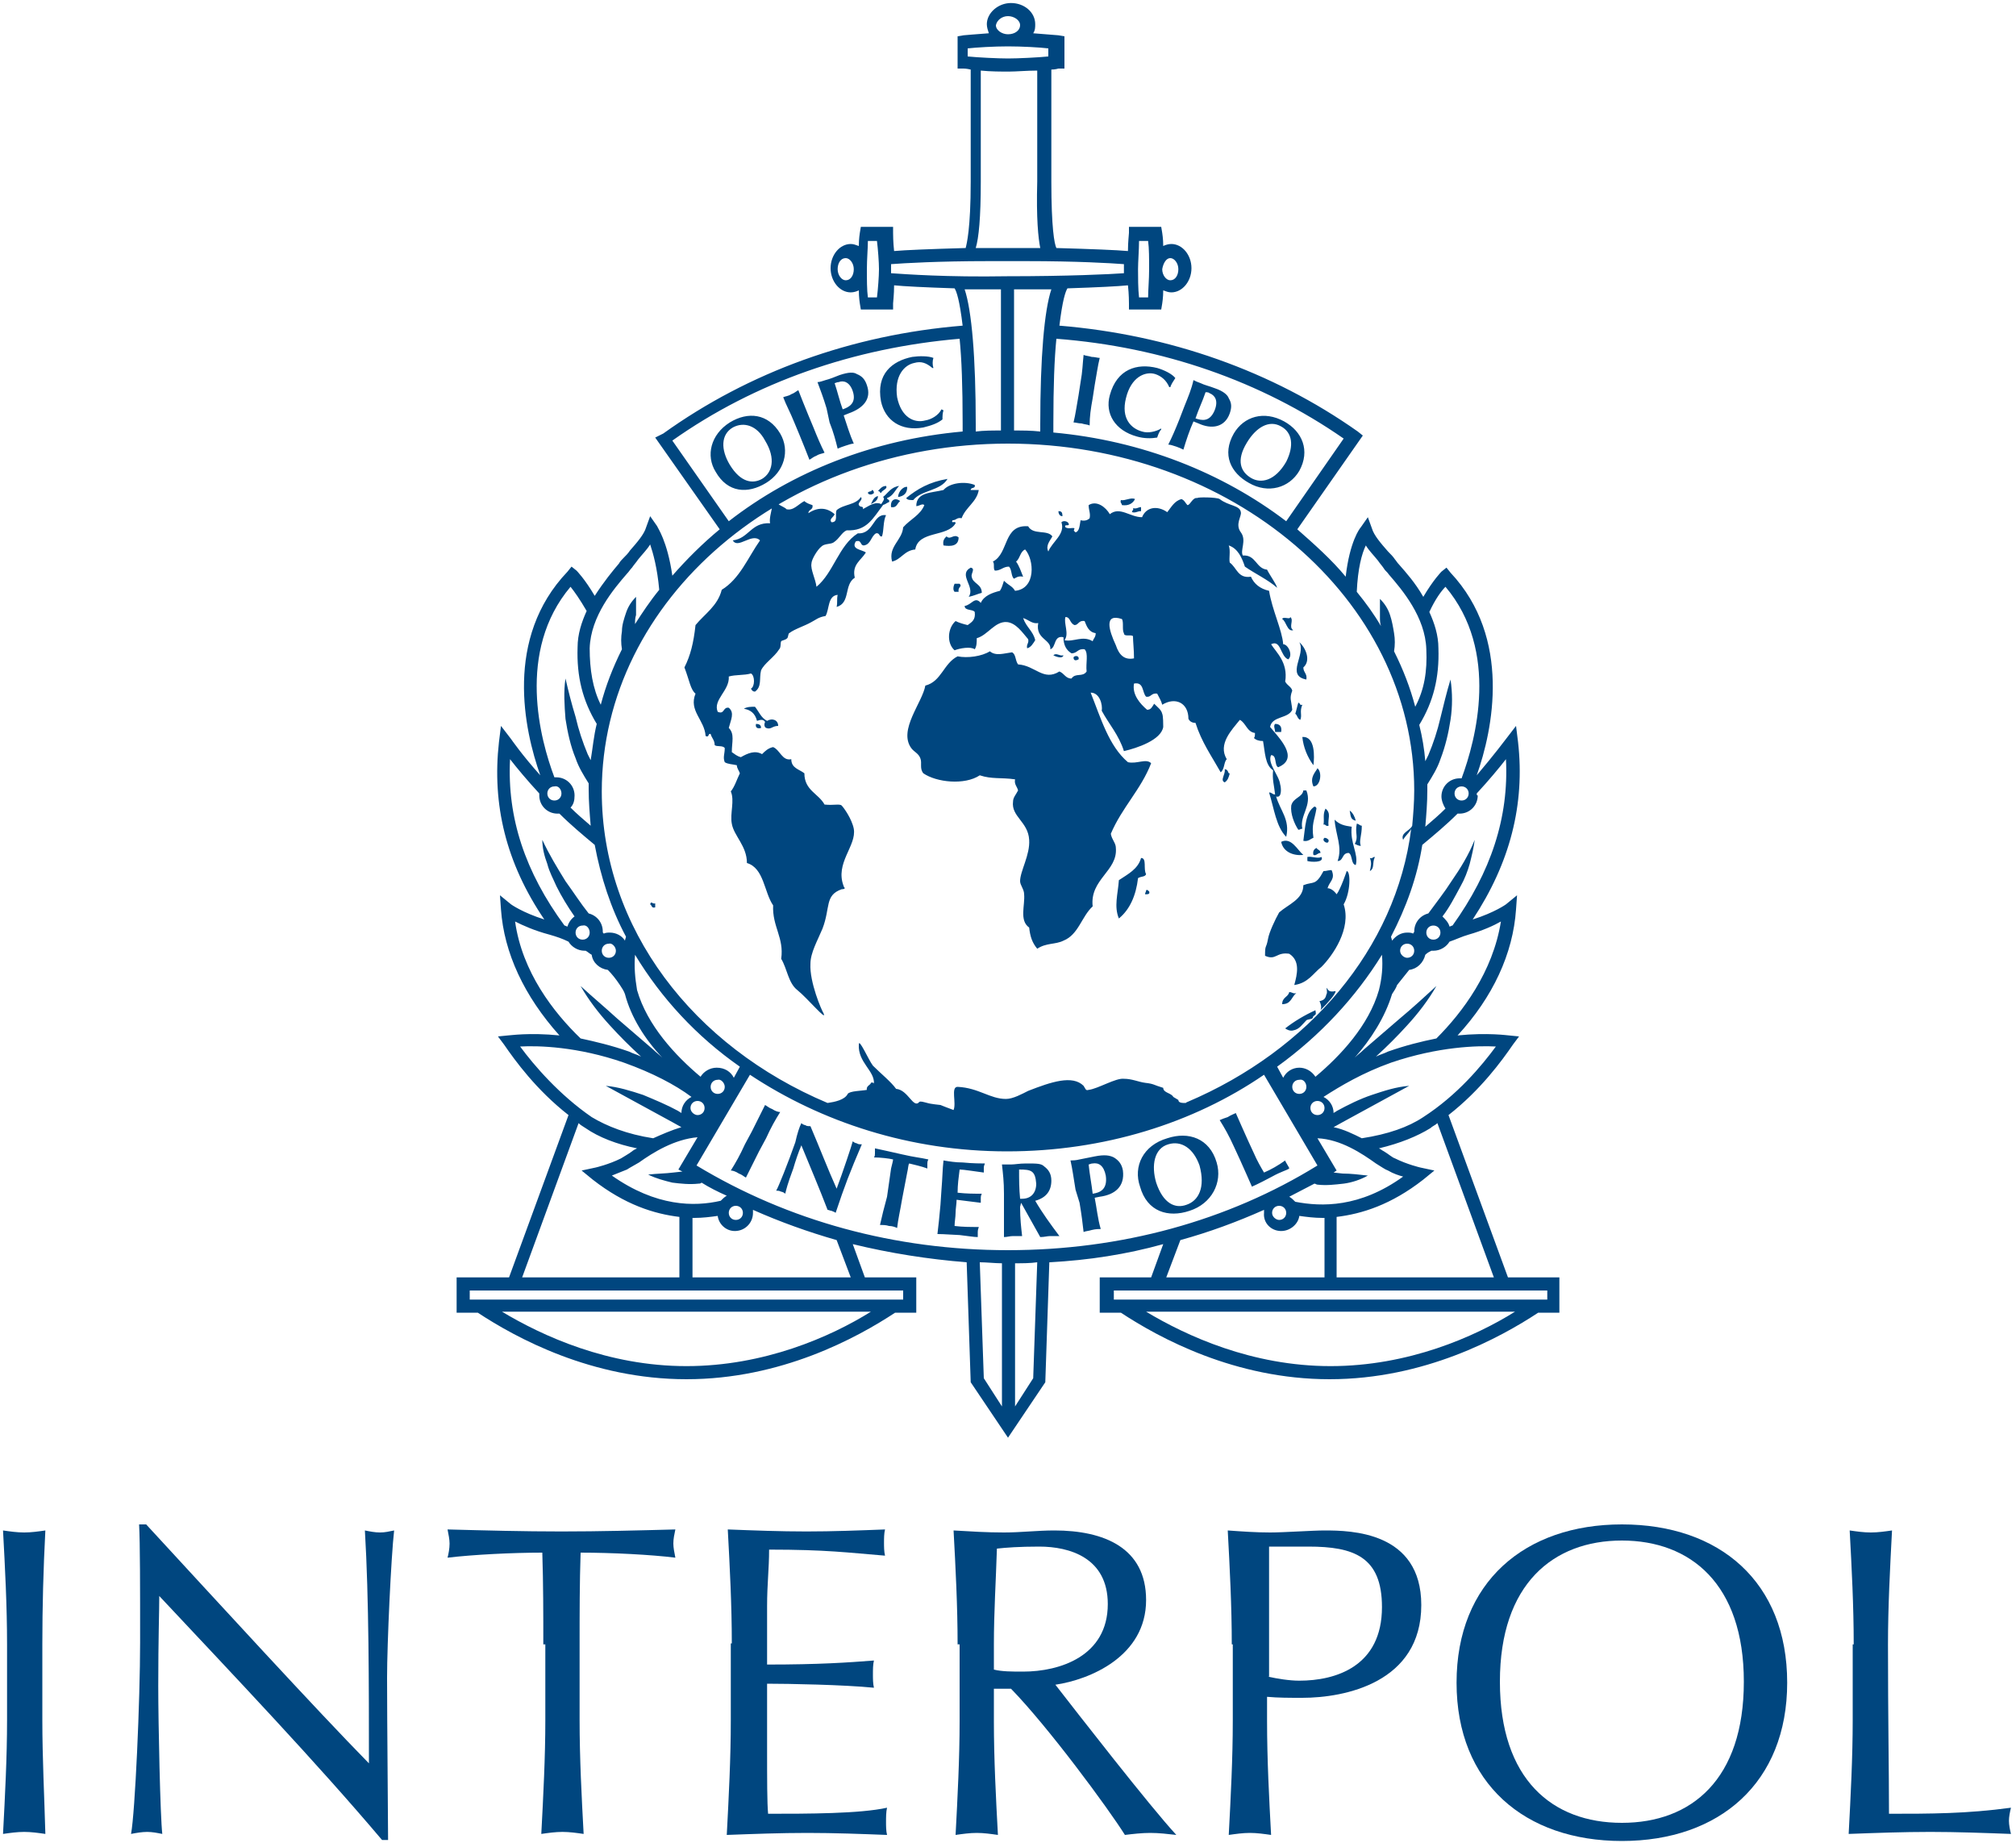 <?xml version="1.0" encoding="utf-8"?>
<!-- Generator: Adobe Illustrator 21.1.0, SVG Export Plug-In . SVG Version: 6.00 Build 0)  -->
<svg version="1.1" id="Layer_1" xmlns="http://www.w3.org/2000/svg" xmlns:xlink="http://www.w3.org/1999/xlink" x="0px" y="0px"
	 viewBox="0 0 200 182.8" style="enable-background:new 0 0 200 182.8;" xml:space="preserve">
<style type="text/css">
	.st0{fill:#00467F;}
</style>
<path class="st0" d="M153.5,128.9h-43V128h43V128.9z M132,135.5L132,135.5c-7.8,0-14.3-3-18.3-5.4h36.6
	C146.3,132.6,139.7,135.5,132,135.5 M100,124c-11.2,0-21.8-2.9-30.9-8.4l5.3-9c7.1,4.7,15.9,7.6,25.5,7.6c9.6,0,18.5-2.8,25.5-7.6
	l5.3,9C121.8,121.1,111.2,124,100,124 M102.5,136.7l-1.8,2.8v-14.2c0.7,0,1.5,0,2.2-0.1L102.5,136.7z M99.4,139.5l-1.8-2.8
	l-0.4-11.5c0.7,0,1.5,0.1,2.2,0.1V139.5z M89.6,128.9h-43V128h43V128.9z M68.1,135.5L68.1,135.5c-7.8,0-14.3-3-18.3-5.4h36.6
	C82.4,132.6,75.8,135.5,68.1,135.5 M57.4,111.4c0.2,0.2,0.4,0.3,0.7,0.5c1.3,0.9,3.1,1.6,5.1,2c-0.2,0.1-0.4,0.2-0.5,0.3
	c-0.4,0.3-0.8,0.5-1.1,0.7c-1.2,0.6-2.5,0.9-2.5,0.9l-1.4,0.3l1.1,0.9c3.2,2.5,6.1,3.4,8.6,3.7v6H51.8L57.4,111.4z M51.6,103.8
	c1.8-0.1,5.7,0,10.3,1.6c2.8,1,5.1,2.2,6.7,3.4c-0.6,0.3-1,0.9-1,1.6c-0.1-0.1-0.2-0.1-0.3-0.2c-1.1-0.6-2.3-1.1-3.5-1.6
	c-1.2-0.4-2.5-0.8-3.7-0.9l3.3,1.8l3.3,1.8l0.9,0.5c-1,0.3-1.9,0.7-2.8,1.1c-2.6-0.4-4.6-1.2-6.1-2.1
	C55.5,108.6,53,105.7,51.6,103.8 M51.1,91.4c0.8,0.4,1.9,0.9,3.4,1.3c0.7,0.2,1.3,0.4,1.9,0.7c0.3,0.5,0.9,0.9,1.6,0.9
	c0.1,0,0.1,0,0.1,0c0.2,0.1,0.4,0.3,0.6,0.4c0.1,0.8,0.8,1.4,1.6,1.5c0.4,0.4,0.8,0.9,1.2,1.5c0.2,0.3,0.4,0.6,0.5,0.9
	c0.6,2.3,2,4.5,3.7,6.3c-0.3-0.3-0.6-0.5-0.9-0.8l-3.6-3.1c-1.2-1.1-2.4-2.1-3.6-3.2c0.8,1.4,1.8,2.7,2.9,3.9c1,1.1,2,2.1,3.1,3.1
	c-0.4-0.2-0.8-0.3-1.2-0.5c-1.7-0.6-3.4-1-4.8-1.3C54.9,100.4,51.8,96.4,51.1,91.4 M58.5,92.5c0,0.4-0.3,0.7-0.7,0.7
	c-0.4,0-0.7-0.3-0.7-0.7c0-0.4,0.3-0.7,0.7-0.7C58.2,91.7,58.5,92.1,58.5,92.5 M61.1,94.3c0,0.4-0.3,0.7-0.7,0.7
	c-0.4,0-0.7-0.3-0.7-0.7c0-0.4,0.3-0.7,0.7-0.7C60.7,93.5,61.1,93.9,61.1,94.3 M61.7,95.8C61.7,95.8,61.7,95.8,61.7,95.8
	C61.7,95.8,61.6,95.8,61.7,95.8C61.6,95.8,61.7,95.8,61.7,95.8 M50.6,75.3c0.7,0.9,1.7,2.1,2.9,3.4c0,0.1,0,0.2,0,0.2
	c0,1,0.8,1.8,1.8,1.8c0.1,0,0.1,0,0.2,0c1.1,1.1,2.3,2.1,3.5,3.1c0.6,3.2,1.6,6.3,3.1,9.1c0,0.1-0.1,0.3-0.1,0.4
	c-0.3-0.5-0.9-0.8-1.5-0.8c-0.2,0-0.4,0-0.6,0.1c-0.1-0.1-0.1-0.1-0.1-0.2c0,0,0,0,0,0c0-0.9-0.6-1.6-1.4-1.8
	c-0.8-1-1.5-2.1-2.3-3.2c-0.8-1.3-1.6-2.6-2.3-4.1c0,0.8,0.2,1.6,0.5,2.4c0.2,0.8,0.6,1.5,0.9,2.2c0.5,1,1.1,2,1.8,3
	c-0.3,0.2-0.6,0.6-0.7,1c-0.1,0-0.2-0.1-0.3-0.1C52.1,86.5,50.3,81.1,50.6,75.3 M55.7,78.7c0,0.4-0.3,0.7-0.7,0.7
	c-0.4,0-0.7-0.3-0.7-0.7c0-0.4,0.3-0.7,0.7-0.7C55.4,77.9,55.7,78.3,55.7,78.7 M56.6,58.2c0.4,0.5,0.9,1.2,1.6,2.4
	c-0.5,1.1-0.9,2.3-0.9,3.6c-0.1,2.9,0.5,5.3,1.9,7.6c-0.3,1.2-0.4,2.4-0.6,3.6c-0.1-0.2-0.2-0.4-0.3-0.6c-0.5-1.2-0.9-2.4-1.2-3.7
	c-0.4-1.3-0.7-2.5-1-3.8c-0.2,1.3-0.1,2.7,0,4c0.2,1.3,0.5,2.7,1,3.9c0.3,0.9,0.8,1.7,1.3,2.5c0,0.2,0,0.4,0,0.6
	c0,1.2,0.1,2.4,0.2,3.6c-0.7-0.6-1.4-1.2-2-1.8c0.3-0.3,0.4-0.7,0.4-1.2c0-1-0.8-1.8-1.8-1.8c-0.1,0-0.2,0-0.2,0
	C53.6,73.4,51.2,64.6,56.6,58.2 M58.5,64.3c0.1-3.2,2.4-5.9,3.7-7.4c0.2-0.2,0.3-0.4,0.5-0.6c0.2-0.3,0.4-0.5,0.6-0.8
	c0.4-0.5,0.9-1,1.2-1.5c0.3,0.9,0.7,2.3,0.9,4.5c-0.9,1.1-1.7,2.3-2.4,3.4c0-0.3,0-0.6,0.1-0.9c0-0.6,0-1.2,0-1.8
	c-0.5,0.5-0.8,1-1,1.6c-0.2,0.6-0.4,1.2-0.4,1.8c-0.1,0.6-0.1,1.2,0,1.8c-0.9,1.8-1.6,3.6-2.1,5.5C58.8,68.3,58.5,66.4,58.5,64.3
	 M68.5,109.9c0-0.4,0.3-0.7,0.7-0.7c0.4,0,0.7,0.3,0.7,0.7c0,0.4-0.3,0.7-0.7,0.7C68.9,110.6,68.5,110.3,68.5,109.9 M72.3,120.3
	c0-0.4,0.3-0.7,0.7-0.7c0.4,0,0.7,0.3,0.7,0.7c0,0.4-0.3,0.7-0.7,0.7C72.6,121,72.3,120.7,72.3,120.3 M72.9,122.1
	c1,0,1.8-0.8,1.8-1.8c0-0.1,0-0.2,0-0.3c2.7,1.2,5.5,2.2,8.3,3l1.4,3.7H68.7v-5.9c0.1,0,0.1,0,0.2,0c0.8,0,1.6-0.1,2.3-0.2
	C71.3,121.4,72,122.1,72.9,122.1 M67.7,116.2l-0.9,0.1c-0.8,0.1-1.6,0.1-2.5,0.2c0.8,0.4,1.6,0.6,2.4,0.8c0.8,0.1,1.7,0.2,2.6,0.1
	c0.1,0,0.2,0,0.3-0.1c0.8,0.5,1.6,0.9,2.5,1.3c-0.2,0.1-0.4,0.3-0.6,0.5c-2.6,0.6-6.4,0.6-10.8-2.5c0.5-0.2,1-0.4,1.5-0.6
	c0.3-0.2,0.7-0.4,1.2-0.7c1.4-1,3.5-2.3,5.8-2.5l-1.9,3.2L67.7,116.2z M71.9,107.8c0,0.4-0.3,0.7-0.7,0.7c-0.4,0-0.7-0.3-0.7-0.7
	c0-0.4,0.3-0.7,0.7-0.7C71.5,107,71.9,107.4,71.9,107.8 M71.1,105.9c-0.7,0-1.3,0.4-1.6,0.9c-2.5-2.1-5.3-5.1-6.3-8.6h0c0,0,0,0,0,0
	C63,97,62.9,95.9,63,94.7c2.6,4.3,6.1,8.1,10.4,11.1l-0.6,1.1C72.5,106.3,71.9,105.9,71.1,105.9 M100,44c22.2,0,40.3,15.4,40.3,34.4
	c0,1.2-0.1,2.4-0.2,3.5c-0.2,0.5-1.2,0.7-0.9,1.4c0.2-0.4,0.7-0.8,0.8-1.1c-1.5,11.9-10.2,22-22.2,27.1c0,0,0,0,0,0c0,0,0,0,0,0
	c-0.1,0-0.1,0.1-0.2,0.1c-0.3,0-0.7,0-0.7-0.3l-0.5-0.3c-0.2-0.4-1-0.4-1-0.9c-1-0.3-0.9-0.4-1.8-0.5c-0.7-0.1-1.3-0.4-2.1-0.4
	c-0.8-0.1-2.6,1-3.5,1.1c-0.3,0.1-0.3-0.1-0.5-0.4c-1.1-1.1-3.2-0.4-5.5,0.5c-0.6,0.3-1.5,0.8-2.2,0.8c-1.6,0-2.7-1.1-4.8-1.2
	c-0.7,0-0.1,1.6-0.4,2.3c-0.3-0.1-1.3-0.5-1.3-0.5s-1-0.1-1.3-0.2c-0.4-0.1-0.7-0.2-0.8-0.1c-0.6,0.7-1.1-1.2-2.3-1.3
	c-0.5-0.7-1.5-1.5-2.3-2.3c-0.4-0.5-1.4-2.8-1.4-2.1c-0.1,1.8,1.6,2.6,1.5,3.9c0-0.2-0.4-0.1-0.3-0.1c0,0.2-0.5,0.3-0.4,0.7
	c-0.5,0.1-1.7,0.1-1.9,0.4c-0.3,0.6-1.3,0.8-2,0.9c-13.3-5.6-22.4-17.3-22.4-30.9C59.7,59.4,77.8,44,100,44 M66.7,43.7
	c8.2-5.8,18-9.2,28.5-10.1c0.2,2,0.3,4.7,0.3,8.4v0.8c-8.9,0.8-16.9,4-23.2,8.9L66.7,43.7z M95.7,28.7c1.1,0,2.3,0,3.6,0v14
	c-0.9,0-1.7,0-2.5,0.1v-0.7C96.8,35.4,96.4,30.8,95.7,28.7 M104.3,28.7c-0.7,2.1-1.1,6.7-1.1,13.4v0.7c-0.9-0.1-1.7-0.1-2.6-0.1v-14
	C102,28.7,103.2,28.7,104.3,28.7 M88.4,27.1v-0.9c1.3-0.1,4.7-0.3,9.6-0.3h3.9c4.9,0,8.3,0.2,9.6,0.3v0.9c-1.4,0.1-5.5,0.3-11.6,0.3
	C93.9,27.5,89.9,27.2,88.4,27.1 M103.2,24.6H102c-1.3,0-2.7,0-3.9,0h-1.3c0.3-1,0.5-3,0.5-6.6V7c1,0.1,2,0.1,2.8,0.1
	c0.7,0,1.8-0.1,2.8-0.1V18C102.8,21.7,103,23.6,103.2,24.6 M96,5.6V4.8c0.9-0.1,2.6-0.2,4-0.2c1.4,0,3.2,0.1,4,0.2v0.8
	c-1,0.1-3,0.2-4,0.2C99,5.8,97,5.7,96,5.6 M100,1.6c0.6,0,1.2,0.4,1.2,0.9c0,0.5-0.5,0.9-1.2,0.9c-0.6,0-1.2-0.4-1.2-0.9
	C98.9,2,99.4,1.6,100,1.6 M133.3,43.5l-5.7,8.2c-6.3-4.8-14.3-8-23.1-8.8v-0.9c0-3.7,0.1-6.4,0.3-8.4
	C115.3,34.4,125.1,37.8,133.3,43.5 M135.5,54.1c0.3,0.5,0.8,1,1.2,1.5c0.2,0.3,0.4,0.5,0.6,0.8c0.1,0.2,0.3,0.3,0.5,0.6
	c1.3,1.5,3.6,4.2,3.7,7.4c0.1,2.2-0.2,4-1.1,5.7c-0.5-1.9-1.2-3.7-2.1-5.5c0.1-0.6,0.1-1.2,0-1.8c-0.1-0.6-0.2-1.2-0.4-1.8
	c-0.2-0.6-0.5-1.1-1-1.6c0,0.6,0,1.2,0,1.8c0,0.3,0,0.6,0.1,0.9c-0.7-1.2-1.5-2.3-2.4-3.4C134.7,56.4,135.1,54.9,135.5,54.1
	 M143.4,58.2c5.4,6.4,3,15.2,1.6,19c-0.1,0-0.2,0-0.2,0c-1,0-1.8,0.8-1.8,1.8c0,0.4,0.2,0.9,0.4,1.2c-0.6,0.6-1.3,1.2-2,1.8
	c0.1-1.2,0.2-2.4,0.2-3.6c0-0.2,0-0.4,0-0.6c0.5-0.8,1-1.6,1.3-2.5c0.5-1.3,0.8-2.6,1-3.9c0.2-1.3,0.2-2.7,0-4
	c-0.4,1.3-0.7,2.6-1,3.8c-0.3,1.3-0.7,2.5-1.2,3.7c-0.1,0.2-0.2,0.4-0.3,0.6c-0.1-1.2-0.3-2.4-0.6-3.6c1.4-2.3,2-4.7,1.9-7.6
	c0-1.3-0.4-2.5-0.9-3.6C142.4,59.4,143,58.6,143.4,58.2 M144.3,78.7c0-0.4,0.3-0.7,0.7-0.7c0.4,0,0.7,0.3,0.7,0.7
	c0,0.4-0.3,0.7-0.7,0.7C144.6,79.4,144.3,79.1,144.3,78.7 M146.5,78.7c1.2-1.3,2.2-2.5,2.9-3.4c0.3,5.8-1.5,11.2-5.3,16.5
	c-0.1,0-0.2,0.1-0.3,0.1c-0.1-0.4-0.4-0.7-0.7-1c0.7-0.9,1.2-1.9,1.8-3c0.4-0.7,0.7-1.5,0.9-2.2c0.2-0.8,0.4-1.6,0.5-2.4
	c-0.6,1.5-1.4,2.8-2.3,4.1c-0.7,1.1-1.5,2.1-2.3,3.2c-0.8,0.2-1.4,0.9-1.4,1.8c0,0,0,0,0,0c0,0.1-0.1,0.1-0.1,0.2
	c-0.2-0.1-0.4-0.1-0.6-0.1c-0.6,0-1.1,0.3-1.5,0.8c0-0.1-0.1-0.3-0.1-0.4c1.5-2.9,2.6-5.9,3.1-9.1c1.2-1,2.4-2,3.5-3.1
	c0.1,0,0.1,0,0.2,0c1,0,1.8-0.8,1.8-1.8C146.5,78.9,146.5,78.8,146.5,78.7 M141.5,92.5c0-0.4,0.3-0.7,0.7-0.7c0.4,0,0.7,0.3,0.7,0.7
	c0,0.4-0.3,0.7-0.7,0.7C141.8,93.2,141.5,92.9,141.5,92.5 M138.9,94.3c0-0.4,0.3-0.7,0.7-0.7c0.4,0,0.7,0.3,0.7,0.7
	c0,0.4-0.3,0.7-0.7,0.7C139.3,95,138.9,94.7,138.9,94.3 M138.3,95.8C138.3,95.8,138.4,95.8,138.3,95.8
	C138.4,95.8,138.3,95.8,138.3,95.8C138.3,95.8,138.3,95.8,138.3,95.8 M148.9,91.4c-0.8,5-3.8,9-6.4,11.6c-1.5,0.3-3.1,0.7-4.8,1.3
	c-0.4,0.2-0.8,0.3-1.2,0.5c1.1-1,2.1-2,3.1-3.1c1.1-1.2,2.1-2.5,2.9-3.9c-1.2,1.1-2.4,2.2-3.6,3.2l-3.6,3.1
	c-0.3,0.3-0.6,0.5-0.9,0.8c1.6-1.8,3-4,3.7-6.3c0.2-0.3,0.4-0.6,0.5-0.9c0.4-0.5,0.8-1,1.2-1.5c0.8-0.1,1.4-0.7,1.6-1.5
	c0.2-0.2,0.4-0.3,0.6-0.4c0,0,0.1,0,0.2,0c0.7,0,1.3-0.4,1.6-0.9c0.6-0.2,1.2-0.5,1.9-0.7C147.1,92.3,148.2,91.8,148.9,91.4
	 M148.4,103.8c-1.4,1.9-3.8,4.8-7.2,7c-1.5,1-3.5,1.7-6.1,2.1c-0.8-0.4-1.8-0.9-2.8-1.1l0.9-0.5l3.3-1.8l3.3-1.8
	c-1.3,0.1-2.5,0.5-3.7,0.9c-1.2,0.4-2.4,1-3.5,1.6c-0.1,0.1-0.2,0.1-0.3,0.2c0-0.7-0.4-1.3-1-1.6c1.7-1.1,3.9-2.4,6.7-3.4
	C142.7,103.8,146.6,103.7,148.4,103.8 M130.7,109.2c0.4,0,0.7,0.3,0.7,0.7c0,0.4-0.3,0.7-0.7,0.7c-0.4,0-0.7-0.3-0.7-0.7
	C130,109.5,130.3,109.2,130.7,109.2 M129.6,107.8c0,0.4-0.3,0.7-0.7,0.7c-0.4,0-0.7-0.3-0.7-0.7c0-0.4,0.3-0.7,0.7-0.7
	C129.3,107,129.6,107.4,129.6,107.8 M128.9,105.9c-0.7,0-1.3,0.4-1.6,1l-0.6-1.1c4.3-3.1,7.8-6.9,10.4-11.1c0.1,1.2,0,2.3-0.3,3.5
	c0,0,0,0,0,0h0c-1,3.5-3.8,6.5-6.3,8.6C130.1,106.2,129.5,105.9,128.9,105.9 M128.5,119.2c-0.2-0.2-0.4-0.4-0.6-0.5
	c0.8-0.4,1.7-0.9,2.5-1.3c0.1,0,0.2,0.1,0.3,0.1c0.9,0.1,1.7,0,2.6-0.1c0.8-0.1,1.7-0.4,2.4-0.8c-0.9-0.1-1.7-0.2-2.5-0.2l-0.9-0.1
	l0.3-0.2l-1.9-3.2c2.3,0.1,4.4,1.5,5.8,2.5c0.5,0.3,0.9,0.6,1.2,0.7c0.5,0.3,1.1,0.5,1.5,0.6C134.9,119.8,131.1,119.7,128.5,119.2
	 M126.2,120.3c0-0.4,0.3-0.7,0.7-0.7c0.4,0,0.7,0.3,0.7,0.7c0,0.4-0.3,0.7-0.7,0.7C126.6,121,126.2,120.7,126.2,120.3 M127.1,122.1
	c0.9,0,1.7-0.7,1.8-1.5c0.7,0.1,1.5,0.2,2.3,0.2c0.1,0,0.1,0,0.2,0v5.9h-15.7l1.4-3.7c2.9-0.8,5.6-1.8,8.3-3c0,0.1,0,0.2,0,0.3
	C125.3,121.3,126.1,122.1,127.1,122.1 M148.2,126.7h-15.6v-6c2.5-0.3,5.4-1.2,8.6-3.7l1.1-0.9l-1.4-0.3c0,0-1.3-0.3-2.5-0.9
	c-0.3-0.1-0.6-0.4-1.1-0.7c-0.2-0.1-0.3-0.2-0.5-0.3c2.1-0.5,3.8-1.2,5.1-2c0.2-0.2,0.5-0.3,0.7-0.5L148.2,126.7z M87,29.5h-0.9
	c-0.1-0.7-0.1-1.8-0.1-2.8c0-1,0.1-2.1,0.1-2.8H87c0.1,0.8,0.2,2.1,0.2,2.8C87.2,27.4,87.1,28.7,87,29.5 M83.9,27.8
	c-0.4,0-0.8-0.5-0.8-1.1c0-0.6,0.3-1.1,0.8-1.1c0.4,0,0.8,0.5,0.8,1.1C84.7,27.3,84.4,27.8,83.9,27.8 M113,23.9h0.9
	c0.1,0.7,0.1,1.8,0.1,2.8c0,1-0.1,2.1-0.1,2.8H113c-0.1-0.8-0.1-2.1-0.1-2.8C112.9,26,113,24.7,113,23.9 M116.1,25.6
	c0.4,0,0.8,0.5,0.8,1.1c0,0.6-0.3,1.1-0.8,1.1c-0.4,0-0.8-0.5-0.8-1.1C115.4,26.1,115.7,25.6,116.1,25.6 M149.6,126.7l-5.9-16.1
	c3.2-2.5,5.3-5.4,6.4-7l0.6-0.8l-1-0.1c-0.1,0-2.1-0.3-5.1,0c3.5-3.8,5.5-8.1,5.8-12.5l0.1-1.4l-1.1,0.9c0,0-1.1,0.8-3.3,1.5
	c3.7-5.6,5.2-11.4,4.5-17.6l-0.2-1.6l-1,1.3c0,0-1.2,1.6-2.9,3.6c1.6-4.5,3.5-13.6-2.6-20.1l-0.4-0.5l-0.5,0.4c0,0-0.8,0.8-1.8,2.5
	c-0.8-1.4-1.7-2.4-2.4-3.2c-0.2-0.2-0.3-0.4-0.4-0.5c-0.2-0.3-0.4-0.5-0.7-0.8c-0.7-0.8-1.4-1.6-1.6-2.3l-0.4-1.1l-0.7,1
	c-0.1,0.1-1.1,1.4-1.5,4.9c-1.4-1.7-3.1-3.2-4.8-4.7l6.5-9.3l-0.5-0.4c-8.5-6-18.7-9.6-29.6-10.5c0.3-2.5,0.6-3.4,0.8-3.7
	c3-0.1,5-0.2,6-0.3c0.1,0.9,0.1,1.7,0.1,1.8l0,0.6h3.2l0.1-0.6c0,0,0.1-0.6,0.1-1.3c0.3,0.1,0.5,0.2,0.8,0.2c1.1,0,2-1.1,2-2.4
	c0-1.3-0.9-2.4-2-2.4c-0.3,0-0.6,0.1-0.8,0.2c0-0.7-0.1-1.3-0.1-1.3l-0.1-0.6h-3.2l0,0.6c0,0.1-0.1,0.9-0.1,1.8
	c-1.1-0.1-3.6-0.2-7.1-0.3c-0.2-0.4-0.5-2-0.5-6.6V6.9c0.4,0,0.7-0.1,0.7-0.1l0.6,0V3.6l-0.6-0.1c-0.1,0-1.2-0.1-2.5-0.2
	c0.2-0.3,0.2-0.6,0.2-0.9c0-1.2-1.1-2.1-2.4-2.1c-1.3,0-2.4,1-2.4,2.1c0,0.3,0.1,0.6,0.2,0.9c-1.4,0.1-2.5,0.2-2.5,0.2l-0.6,0.1v3.2
	l0.6,0c0,0,0.3,0,0.7,0.1V18c0,4.7-0.4,6.2-0.5,6.6c-3.5,0.1-6,0.2-7.1,0.3c-0.1-0.9-0.1-1.7-0.1-1.8l0-0.6h-3.2l-0.1,0.6
	c0,0-0.1,0.6-0.1,1.3c-0.3-0.1-0.5-0.2-0.8-0.2c-1.1,0-2,1.1-2,2.4c0,1.3,0.9,2.4,2,2.4c0.3,0,0.6-0.1,0.8-0.2
	c0,0.7,0.1,1.3,0.1,1.3l0.1,0.6h3.2l0-0.6c0-0.1,0.1-0.9,0.1-1.8c1,0.1,3,0.2,6,0.3c0.2,0.3,0.5,1.2,0.8,3.7
	c-11,0.9-21.2,4.6-29.7,10.7L65,43.4l6.4,9.1c-1.7,1.4-3.3,3-4.7,4.6c-0.5-3.5-1.5-4.8-1.5-4.9l-0.7-1l-0.4,1.1
	c-0.2,0.7-0.9,1.5-1.6,2.3c-0.2,0.3-0.4,0.5-0.7,0.8c-0.1,0.1-0.3,0.3-0.4,0.5c-0.6,0.7-1.5,1.8-2.4,3.2c-1-1.7-1.8-2.5-1.8-2.5
	l-0.5-0.4l-0.4,0.5C50,63.3,52,72.4,53.6,76.9c-1.8-2-2.9-3.6-2.9-3.6l-1-1.3l-0.2,1.6c-0.7,6.2,0.7,12,4.5,17.6
	c-2.2-0.7-3.3-1.5-3.3-1.5l-1.1-0.9l0.1,1.4c0.3,4.3,2.3,8.6,5.8,12.5c-3-0.3-4.9,0-5.1,0l-1,0.1l0.6,0.8c1.1,1.6,3.2,4.5,6.4,7
	l-5.9,16.1h-5.2v3.5h2.1c3.8,2.5,11.3,6.6,20.7,6.6h0c9.4,0,16.9-4.1,20.7-6.6h2.1v-3.5h-5.1l-1.2-3.3c3.7,0.9,7.5,1.5,11.3,1.8
	l0.4,11.9l3.7,5.5l3.7-5.5l0.4-11.9c3.9-0.2,7.7-0.8,11.3-1.8l-1.2,3.3h-5.1v3.5h2.1c3.8,2.5,11.3,6.6,20.7,6.6h0
	c9.4,0,16.9-4.1,20.7-6.6h2.1v-3.5H149.6z M132.5,98.3c-0.1,0-0.3,0.1-0.6,0c-0.2-0.1-0.3-0.4-0.3-0.3c0,0,0.1,0.5,0,0.6
	c-0.1,0.4-0.2,0.6-0.7,0.7c0.2,0.4,0.2,0.7,0.1,0.9C131.8,99.4,132.5,98.6,132.5,98.3 M84.3,52c0.5,0.1,1.4-0.1,1.6-0.3
	C85.7,51.9,84.8,52.1,84.3,52L84.3,52 M69,68.8c-0.7,1.7,0.9,2.6,1,4.2c0.4,0.2,0.2-0.3,0.5-0.2c0.1,0.4,0.4,0.6,0.4,1.1
	c0.2,0.2,0.8,0,1,0.3c0,0.6-0.2,0.9,0,1.4c0.3,0.2,0.8,0.2,1.2,0.3c0,0.3,0.2,0.5,0.3,0.8c-0.3,0.6-0.5,1.3-0.9,1.8
	c0.4,0.9-0.1,2.2,0.1,3.2c0.2,1.2,1.5,2.2,1.5,3.9c1.7,0.5,1.7,2.9,2.6,4.2c-0.1,2.1,1.1,3.2,0.8,5.3c0.6,1,0.7,2.4,1.6,3.1
	c1,0.8,3,3.2,2.6,2.3c-0.2-0.3-1.4-3.1-1.3-4.9c0-1.1,0.7-2.3,1.2-3.5c0.8-2.1,0.2-3.3,1.9-3.9c0,0,0.3,0,0.3-0.1
	c0-0.1-0.1-0.1-0.1-0.2c-0.9-2.3,1.3-4,1-5.7c-0.2-1-1-2.1-1.2-2.3c-0.2-0.2-0.8,0-1.7-0.1c-0.6-1.1-2-1.4-2-3.1
	c-0.5-0.4-1.3-0.5-1.3-1.4c-0.9,0.2-1.1-0.9-1.8-1.2c-0.5,0.1-0.8,0.4-1.1,0.7c-0.7-0.4-1.4-0.1-2.1,0.3c-0.4-0.1-0.6-0.3-0.9-0.5
	c0-1,0.3-1.8-0.3-2.4c0.2-0.8,0.6-1.5,0-2c-0.6-0.1-0.4,0.7-1.1,0.4c-0.5-1.2,1.2-2.1,1.1-3.5c0.7-0.2,1.5-0.1,2.2-0.3
	c0.4,0.2,0.4,1.3,0,1.5c0.1,0.2,0.2,0.3,0.4,0.3c0.7-0.5,0.4-1.3,0.6-2.1c0.3-0.7,1.3-1.3,1.8-2.1c0.2-0.2,0.1-0.6,0.2-0.8
	c0.1-0.1,0.4-0.1,0.6-0.3c0.1-0.1,0.1-0.5,0.2-0.5c0.5-0.4,1.5-0.7,2.2-1.1c0.4-0.2,0.7-0.5,1.4-0.6c0.4-0.7,0.2-2,1.2-2.1
	c-0.1,0.5,0,0.7-0.1,1.2c1.4-0.4,0.7-2.2,1.8-2.9c-0.3-1.3,0.6-1.7,1.1-2.5c-0.4-0.3-1.5-0.3-1-1.1c0.6-0.2,0.4,0.4,0.8,0.4
	c0.7-0.1,0.7-0.9,1.2-1.2c0.4-0.1,0.3,0.4,0.6,0.3c0.2-0.6,0.1-1.5,0.4-2.1c-1.3-0.2-1.2,1.9-2.8,1.8c-1.9,1.2-2.4,3.9-4.1,5.3
	c-0.1-0.8-0.6-1.7-0.5-2.3c0-0.4,0.6-1.4,1-1.7c0.3-0.3,0.9-0.2,1.2-0.4c0.6-0.4,0.8-1,1.3-1.2c2,0.1,2.6-1.2,3.6-2.5
	c-0.7-0.5-1.4,0.1-2,0.4c0.1-0.3-0.2-0.2-0.3-0.3c-0.4-0.3,0.4-0.6,0.1-0.9c-0.5,0.8-1.7,0.7-2.4,1.3c-0.2,0.4,0.2,1.2-0.5,1.2
	c-0.3-0.3,0.2-0.5,0.3-0.8c-0.8-0.7-1.7-0.7-2.6-0.1c0-0.4,0.5-0.3,0.4-0.8c-0.3-0.1-0.6-0.2-0.8-0.4c-0.6,0.3-1.1,1-1.8,0.8
	c0-0.1-0.5-0.3-0.8-0.5c-0.2,0.1-0.4,0.2-0.6,0.3c-0.1,0.5-0.3,1.2-0.2,1.6c-1.9-0.1-2.1,1.5-3.7,1.7c0.5,0.9,1.9-0.8,2.7,0
	c-1.2,1.7-2,3.8-3.8,4.9c-0.4,1.6-1.7,2.4-2.6,3.5c-0.2,1.8-0.5,3-1.1,4.2C68.4,67.5,68.5,68.4,69,68.8 M127.5,102
	c0.1,0.1,0.5,0.3,0.8,0.2c0.6-0.1,0.9-0.6,1.3-1c0.1-0.1,0.5-0.1,0.6-0.2c0.1-0.1,0-0.1,0.1-0.2c0.2-0.2,0.3-0.1,0.2-0.6
	C129.4,100.7,128.4,101.3,127.5,102 M105.7,61.2c0.5,0,0.4,0.6,0.9,0.8c0.4,0,0.4-0.5,1-0.4c0.2,0.5,0.4,1.1,1.1,1.2
	c0,0.4-0.2,0.5-0.3,0.8c-1-0.6-1.9,0.1-2.8-0.1C106.1,62.9,105.5,61.8,105.7,61.2 M111.3,61.4c0.2,0.3,0,1.1,0.2,1.4
	c0,0.4,0.7,0.1,0.9,0.3c0,0.6,0.1,1.3,0.1,2.2c-1,0.2-1.5-0.4-1.8-1.3C110,62.5,109.5,60.8,111.3,61.4 M95.7,60.1
	c0,0.5,0.8,0.3,1,0.6c0.1,0.8-0.3,1-0.7,1.3c-0.4-0.1-0.8-0.2-1.2-0.4c-0.8,0.7-0.9,2.2-0.1,2.9c0.5-0.2,1.6-0.4,2-0.1
	c0.2-0.3,0.2-0.7,0.2-1.1c1.1-0.3,1.8-1.7,3-1.6c0.9,0.1,1.5,1,2.1,1.7c0.1,0.4-0.2,0.5-0.1,0.9c0.4-0.1,0.6-0.5,0.8-0.8
	c-0.2-0.9-0.9-1.3-1.2-2.2c0.6,0.2,0.9,0.6,1.5,0.5c-0.3,1.6,1.3,1.6,1.2,2.6c0.6-0.2,0.3-1.4,1.3-1.2c0,0.8,0.3,1.3,0.8,1.6
	c0.6,0,0.6-0.5,1.3-0.4c0.4,0.4,0.1,1.4,0.2,2.2c-0.4,0.6-1.1,0.1-1.5,0.7c-0.6,0-0.7-0.5-1.2-0.7c-1.6,1-2.4-0.6-4.1-0.7
	c-0.3-0.4-0.2-1-0.6-1.2c-0.8,0.1-1.6,0.4-2.2-0.1c-0.8,0.5-2.2,0.7-3.2,0.5c-1.4,0.7-1.6,2.5-3.2,2.9c-0.3,1.7-2.7,4.4-1.4,6.2
	c0.3,0.4,0.7,0.5,0.9,1c0.2,0.5-0.1,1,0.3,1.5c1.3,0.9,4.1,1.2,5.6,0.2c1.2,0.4,2.1,0.2,3.5,0.4c-0.1,0.5,0.2,0.7,0.3,1.1
	c-0.2,0.4-0.5,0.7-0.5,1.1c-0.2,1.5,1.5,2,1.6,3.8c0.1,1.5-0.9,3.1-0.9,4.1c0,0.4,0.4,0.8,0.4,1.3c0.1,1.1-0.5,2.6,0.5,3.3
	c0.1,0.9,0.3,1.5,0.8,2.1c0.9-0.6,1.8-0.4,2.6-0.8c1.5-0.6,1.8-2.4,2.9-3.4c-0.3-2.7,2.5-3.5,2.3-5.8c0-0.5-0.4-0.8-0.5-1.4
	c1.1-2.6,3-4.4,4-7c-0.5-0.5-1.4,0.1-2.3-0.1c-1.9-1.6-2.7-4.4-3.7-6.9c0.9,0,1.2,1.2,1.1,1.8c0.7,1.3,1.7,2.4,2.2,4
	c1.3-0.3,3.7-1.1,3.9-2.4c0-0.2,0-1.1-0.1-1.3c-0.1-0.4-0.4-0.6-0.8-1c-0.2,0.3-0.3,0.6-0.7,0.6c-0.7-0.6-1.5-1.5-1.3-2.6
	c1-0.2,0.8,0.9,1.2,1.3c0.5,0.1,0.5-0.4,1.1-0.3c0.2,0.4,0.4,0.7,0.5,1.1c1.3-0.8,2.6-0.2,2.6,1.4c0.1,0.2,0.3,0.4,0.7,0.4
	c0.6,1.9,1.6,3.3,2.5,4.9c0.4-0.3,0.3-1,0.6-1.3c-0.9-1.5,0.5-2.9,1.3-3.9c0.6,0.3,0.7,1.2,1.5,1.3c0,0.2,0,0.4-0.1,0.5
	c0.2,0.2,0.5,0.3,0.9,0.3c0.2,1.1,0.2,2.4,1,2.9c-0.1,0.9,0.1,1.5,0.2,2.4c-0.3,0-0.3-0.2-0.6-0.2c0.5,1.6,0.7,3.4,1.7,4.4
	c0.4-1.7-0.6-2.6-1-4c0.6,0.2,0.5-0.9,0.4-1.2c-0.1-0.9-1.3-2.1-0.9-2.9c0.6,0,0.3,1,0.7,1.2c2.2-0.9,0-3-0.8-4
	c0.2-1.1,1.8-0.8,2.2-1.7c-0.1-1-0.3-1.1,0-1.9c-0.1-0.4-0.5-0.5-0.7-0.9c0.3-1.9-0.9-2.9-1.4-3.7c1-0.5,0.9,1.2,1.7,1.5
	c0.5-0.4,0-1.5-0.5-1.5c-0.1-1.4-1.1-3.4-1.4-5.3c-0.9-0.2-1.5-0.7-1.8-1.4c-1.3,0.2-1.4-0.9-2.1-1.4c-0.1-0.4,0.1-1.2-0.1-1.7
	c0.9,0.3,1.3,1.2,1.6,2.1c1,0.7,2.3,1.3,3.2,2.1c-0.1-0.4-0.7-1.2-1-1.8c-1.1-0.1-1.1-1.5-2.4-1.4c-0.3-0.5,0.4-1.5-0.2-2.3
	c-0.6-0.8,0.1-1.6,0-2c-0.1-0.7-1.2-0.6-2.1-1.3c-0.3-0.2-2.3-0.2-2.2-0.1c-0.5-0.1-0.7,0.7-1,0.7c-0.2-0.2-0.3-0.5-0.6-0.6
	c-0.7,0.2-1,0.8-1.4,1.3c-1-0.7-2.1-0.5-2.5,0.5c-1.2,0-2.2-1.1-3.2-0.3c-0.4-0.7-1.3-1.4-2.1-0.9c0,0.5,0.2,0.8,0.1,1.3
	c-0.2,0.2-0.5,0.3-0.9,0.2c-0.1,0.5-0.1,1.1-0.5,1.2c-0.2-0.2-0.2-0.1-0.1-0.4c-0.2-0.1-0.6,0.1-0.9-0.1c-0.2-0.4,0.5,0,0.3-0.4
	c-0.1-0.2-0.5-0.3-0.7-0.1c0.4,1.2-0.9,1.9-1.3,2.9c-0.3-0.6,0.2-1.1,0.4-1.5c-0.5-0.7-1.9-0.1-2.4-1c-2.5-0.2-1.9,2.7-3.5,3.5
	c0.2,0.2,0,0.7,0.2,0.9c0.6,0,0.8-0.4,1.4-0.4c0.3,0.3,0.2,1,0.5,1.2c0.2-0.1,0.4-0.3,0.9-0.2c-0.2-0.5-0.4-1.1-0.7-1.5
	c0.4-0.3,0.4-1,0.9-1.2c0.9,1,1.1,3.9-1,4.1c-0.3-0.5-0.6-0.5-1.1-1c-0.1,0.3-0.2,0.7-0.4,1c-0.8,0.2-1.6,0.5-1.9,1.2
	C96.7,59.1,96.4,60,95.7,60.1 M128.6,98.5c-0.3,0.1-0.4-0.1-0.7-0.1c-0.1,0.5-0.7,0.5-0.7,1.2C128.1,99.6,128.1,98.9,128.6,98.5
	 M65,90v-0.4c-0.3,0.1-0.4-0.3-0.5,0.1C64.7,89.8,64.6,90.1,65,90 M113.7,88.3c0,0.2-0.1,0.2-0.1,0.4c0.3,0,0.5,0,0.4-0.3
	C113.9,88.4,113.9,88.2,113.7,88.3 M126.9,90.5c-0.4,0.7-1,2-1.1,2.6c-0.2,1.1-0.3,0.5-0.3,1.7c1.1,0.5,1.1-0.4,2.4-0.2
	c1.1,0.7,0.8,2,0.5,3.1c1.4-0.2,1.9-1.2,2.7-1.8c1.1-1.1,3-3.8,2.2-6.2c0.7-1.2,0.7-3.3,0.3-3.3c0,0-0.6,1.8-1,2.3
	c0,0-0.4-0.6-0.9-0.6c0.2-0.7,0.8-0.9,0.4-1.8c-0.3,0-0.5,0.1-0.8,0.1c-0.8,1.5-1,1-2,1.4C129.3,89.2,127.8,89.7,126.9,90.5
	 M113.7,86.7c-0.3-0.5,0.1-1.6-0.5-1.6c-0.3,1.1-1.3,1.6-2.2,2.2c-0.1,1.4-0.5,2.6,0,3.8c1.1-0.9,1.7-2.3,1.9-4
	C113.2,86.9,113.6,87,113.7,86.7 M136.4,85c-0.3,0-0.2,0.2-0.5,0.1c0.2,0.5,0.1,0.8,0,1.3C136.4,86.1,136.1,85.6,136.4,85 M129.7,85
	v0.4c0.3,0.1,1.7,0.2,1.4-0.4C130.7,85.2,130.1,84.9,129.7,85 M130.3,84.8c0.3,0.1,0.4-0.2,0.7-0.2c0-0.3-0.3-0.3-0.4-0.5
	C130.4,84.2,130.2,84.4,130.3,84.8 M129.3,84.8c-0.6-0.5-1.2-1.8-2.2-1.3C127.3,84.5,128.3,84.9,129.3,84.8 M131.8,83.3
	c-0.1-0.1-0.2-0.2-0.4-0.2C131,83.4,131.9,83.9,131.8,83.3 M134.4,83.7c0.2,0.1,0.4,0.2,0.6,0.2c-0.2-0.5,0.1-1,0.1-2
	c-0.2,0-0.3-0.2-0.5-0.2C134.4,82.7,134.8,83,134.4,83.7 M132.7,85.4c0.6,0,0.4-0.8,1.1-0.8c0.4,0.2,0.2,1.1,0.7,1.2
	c0.3-1.1-0.6-2.2-0.4-3.8c-0.7-0.1-1.2-0.2-1.7-0.7C132.5,82.8,133.2,84,132.7,85.4 M134.5,81.4c-0.1-0.4-0.3-0.8-0.6-1
	C134,81,134,81.3,134.5,81.4 M131.8,81.9c-0.1-0.7,0.3-1.2-0.3-1.7c-0.3,0.6-0.1,1-0.2,1.6C131.5,81.7,131.5,82,131.8,81.9
	 M130.4,80c-0.9,0.6-0.9,2-1.1,3.4c0.5,0.1,0.7-0.2,1-0.3c-0.2-1.4,0.1-1.7,0.3-2.9C130.6,80.1,130.5,80,130.4,80 M128.8,82.3
	c0.2,0,0.2-0.1,0.4-0.1c-0.3-1.3,1-2.3,0.4-3.8h-0.3c-0.1,0.7-1,0.7-1.2,1.5C128,80.7,128.4,81.7,128.8,82.3 M121.5,76.3
	c0.1,0.5-0.5,1.1,0,1.3c0.3-0.2,0.4-0.5,0.5-0.9C121.8,76.8,121.9,76.3,121.5,76.3 M130.3,78c0.7,0,0.9-1.4,0.4-1.8
	C130.5,76.6,129.9,77.1,130.3,78 M129.2,73.1c0.1,1,0.5,2,1.1,2.8C130.4,75.1,130.5,73,129.2,73.1 M126.5,72.6h0.6
	c0.1-0.6-0.2-0.8-0.6-0.8C126.3,72,126.5,72.3,126.5,72.6 M75,71.8c-0.1,0.4,0.2,0.5,0.5,0.4C75.5,71.9,75.3,71.8,75,71.8 M76,72.2
	c0.5,0.2,0.6-0.2,1.2-0.2c0-0.6-0.6-0.8-1.1-0.5c-0.6-0.3-0.8-0.9-1.2-1.4c-0.4,0-0.8,0-1.1,0.2c0.6,0.1,1.1,0.4,1.3,1.2
	c0.3-0.1,0.6-0.2,0.8,0.1C75.8,71.8,75.8,72.1,76,72.2 M129,71.4c0.2-0.5-0.1-0.8,0.2-1.5c-0.3,0.1-0.2-0.2-0.4-0.2
	c-0.1,0.3-0.2,0.8-0.3,1.1C128.7,70.9,128.7,71.3,129,71.4 M107,65.4c0.1-0.4-0.4-0.4-0.5-0.2C106.5,65.6,106.8,65.5,107,65.4
	 M105.5,65c-0.4,0.1-0.7-0.3-1,0C104.7,65.1,105.4,65.4,105.5,65 M129.6,67.4c0.1-0.6-0.3-0.7-0.3-1.2c0.8-0.7,0.2-2-0.4-2.5
	C129.6,64.9,127.5,67,129.6,67.4 M128.3,62.5c-0.5-0.3,0.1-1-0.3-1.3c0,0.3-0.7-0.1-0.8,0.2C127.6,61.6,127.7,62.7,128.3,62.5
	 M95.2,57.9h-0.5c-0.1,0.2-0.2,0.6,0,0.8h0.4C95,58.2,95.5,58.2,95.2,57.9 M96.4,57.2c-0.1-0.3,0.4-0.8-0.1-0.9
	c-1.3,0.7,0.5,1.9-0.2,2.9c0.5-0.1,0.9-0.3,1.3-0.4C97.4,57.9,96.5,57.9,96.4,57.2 M93.9,53.2c-0.2,0.2-0.4,0.4-0.3,0.9
	c0.7,0.1,1.5,0.1,1.5-0.8C94.6,52.9,94.3,53.6,93.9,53.2 M105.4,51.2c0-0.4-0.1-0.5-0.4-0.5C105,50.9,105.1,51.2,105.4,51.2
	 M112.3,50.8c0.4,0.1,0.5-0.1,0.9-0.1v-0.4c-0.3,0-0.4,0.2-0.8,0.1C112.5,50.6,112.3,50.6,112.3,50.8 M89.3,49.7
	c-0.5-0.4-1-0.1-0.9,0.6C89,50.4,89,49.9,89.3,49.7 M111.3,50.1c0.7,0.1,1.1-0.2,1.3-0.6c-0.4-0.2-1,0.2-1.4,0.1
	C111.1,49.9,111.3,49.9,111.3,50.1 M87.1,49.2c-0.4,0.1-0.5,0.4-0.7,0.8C86.8,49.8,87.1,49.6,87.1,49.2 M86.7,48.9
	c0-0.2-0.1-0.3-0.2-0.3c0,0.2-0.4,0.1-0.4,0.3C86.2,49.1,86.5,49.1,86.7,48.9 M90,48.3c-0.3-0.1-0.9,0.4-0.9,1
	C89.7,49.2,90,48.9,90,48.3 M87.4,50.1c0.4,0,0.5-0.2,0.8-0.3c0.1-0.3-0.2-0.2-0.2-0.4c0.6-0.2,0.8-0.8,1.2-1.2
	c-0.8,0.1-1.1,0.7-1.6,1.1C87.9,49.5,87.4,49.9,87.4,50.1 M87.9,48.2c-0.4,0-0.6,0.3-0.8,0.5c0.2,0,0.2,0.2,0.3,0.2
	C87.5,48.6,88.1,48.5,87.9,48.2 M93.6,48.6c-1.2,0.3-2.7,0.2-2.7,1.6c0.3,0,0.6-0.3,0.8-0.1c-0.4,1-1.4,1.4-2.1,2.2
	c-0.1,1.3-1.5,1.9-1.1,3.4c0.9-0.2,1.2-1.1,2.3-1.2c0.3-1.9,3.2-1.2,4-2.6c0-0.3-0.5,0.1-0.3-0.3c0.4,0,0.4-0.3,0.9-0.2
	c0.4-1.1,1.5-1.6,1.7-2.8h-0.8c0-0.3,0.5-0.1,0.4-0.5C95.7,47.7,94.2,47.9,93.6,48.6 M90.6,49.6c0.8-1,2.7-0.9,3.4-2.1
	c-1.8,0.3-3,1-4.1,1.9C90,49.6,90.3,49.6,90.6,49.6 M127.1,42.3c-1.2-0.7-2.5,0.1-3.4,1.6c-1.1,1.8-0.6,2.9,0.4,3.5
	c1,0.6,2.4,0.3,3.5-1.6C128.4,44.2,128.2,42.9,127.1,42.3 M127.4,41.8c1.8,1,2.6,2.9,1.5,4.9c-1,1.7-3.1,2.3-5,1.2
	c-1.8-1-2.7-2.8-1.5-4.9C123.4,41.3,125.4,40.7,127.4,41.8 M120,39c-0.1-0.1-0.3-0.1-0.4-0.1c-0.3,0.9-0.7,1.7-1,2.6
	c0.6,0.2,1.4,0.4,1.9-0.8C120.9,39.7,120.5,39.2,120,39 M117.5,40.3c0.4-1,0.7-1.7,0.9-2.6c0.2,0.1,0.4,0.2,0.7,0.3
	c0.4,0.2,0.9,0.3,1.4,0.5c0.9,0.3,1.3,0.7,1.4,1c0.3,0.5,0.3,0.9,0.1,1.5c-0.5,1.4-1.8,1.6-3.1,1l-0.5-0.2c-0.4,0.9-0.7,1.8-1,2.8
	c-0.2-0.1-0.4-0.2-0.7-0.3c-0.3-0.1-0.6-0.2-0.8-0.2c0.4-0.8,0.7-1.5,1.1-2.5L117.5,40.3z M115.2,42.6c-0.2,0.2-0.3,0.5-0.4,0.8
	c-0.6,0.1-1.3,0.1-2-0.1c-2.2-0.6-3.2-2.3-2.7-4.1c0.7-2.6,2.7-3.2,4.7-2.7c0.7,0.2,1.5,0.6,1.8,1c-0.2,0.3-0.4,0.6-0.5,0.9l-0.1,0
	c-0.3-0.7-0.8-1.1-1.4-1.3c-1-0.3-2.4,0.3-2.9,2.4c-0.5,2,0.5,3,1.6,3.3c0.6,0.2,1.4,0,1.9-0.3L115.2,42.6z M107.2,37.9
	c0.2-1.1,0.2-1.8,0.3-2.7c0.2,0.1,0.5,0.1,0.8,0.2c0.3,0,0.6,0.1,0.8,0.1c-0.2,0.8-0.3,1.6-0.5,2.7l-0.2,1.3
	c-0.2,1.1-0.3,1.8-0.3,2.7c-0.2-0.1-0.5-0.1-0.8-0.2c-0.3,0-0.6-0.1-0.8-0.1c0.2-0.8,0.3-1.6,0.5-2.7L107.2,37.9z M93.6,40.7
	c-0.1,0.3-0.1,0.6-0.1,0.9c-0.5,0.4-1.1,0.6-1.9,0.8c-2.2,0.4-3.8-0.7-4.2-2.6c-0.5-2.7,1.1-4,3.1-4.4c0.7-0.1,1.6-0.1,2.1,0.1
	c-0.1,0.3-0.1,0.7,0,1l-0.1,0c-0.6-0.5-1.1-0.7-1.8-0.5c-1,0.2-2,1.3-1.7,3.4c0.4,2,1.7,2.6,2.8,2.3c0.6-0.1,1.3-0.5,1.6-1.1
	L93.6,40.7z M83.2,37.9c-0.2,0-0.3,0.1-0.4,0.1c0.3,0.9,0.5,1.8,0.8,2.6c0.6-0.2,1.4-0.6,1-1.8C84.3,37.9,83.7,37.7,83.2,37.9
	 M82,40.5c-0.3-1-0.6-1.8-0.9-2.6c0.2,0,0.5-0.1,0.8-0.2c0.4-0.1,0.9-0.3,1.4-0.5c0.9-0.3,1.4-0.3,1.7-0.1c0.5,0.2,0.8,0.5,1,1.1
	c0.5,1.4-0.4,2.3-1.8,2.8l-0.5,0.2c0.3,0.9,0.6,1.9,1,2.8c-0.2,0-0.5,0.1-0.8,0.2c-0.3,0.1-0.6,0.2-0.8,0.3
	c-0.2-0.8-0.4-1.6-0.8-2.6L82,40.5z M78.8,41.9c-0.4-1-0.8-1.7-1.1-2.5c0.2-0.1,0.5-0.1,0.8-0.3c0.3-0.1,0.5-0.3,0.7-0.4
	c0.3,0.8,0.6,1.5,1,2.5l0.5,1.2c0.4,1,0.7,1.7,1.1,2.5c-0.2,0.1-0.5,0.1-0.8,0.3c-0.3,0.1-0.5,0.3-0.7,0.4c-0.3-0.8-0.6-1.5-1-2.5
	L78.8,41.9z M72.7,42.4c-1.2,0.7-1.2,2.2-0.3,3.7c1.1,1.8,2.3,1.9,3.2,1.4c1-0.6,1.4-2,0.3-3.8C75.1,42.2,73.8,41.8,72.7,42.4
	 M72.4,41.9c1.8-1.1,3.8-0.9,5,1.1c1,1.7,0.4,3.8-1.4,4.9c-1.8,1.1-3.8,1-5-1.1C70,45.2,70.5,43.1,72.4,41.9 M122.4,113.7
	c-0.5-1.1-0.9-1.8-1.4-2.6c0.2-0.1,0.5-0.2,0.8-0.3c0.3-0.2,0.6-0.3,0.8-0.4c0.4,0.9,0.7,1.6,1.2,2.7l0.6,1.3c0.3,0.7,0.7,1.4,1,1.9
	c0.7-0.3,1.4-0.7,2.1-1.2c0,0.1,0.1,0.2,0.2,0.4c0.1,0.2,0.2,0.3,0.2,0.4c-0.3,0.2-0.8,0.3-1.7,0.8c-1.5,0.8-1.8,0.9-2,1
	c-0.4-0.9-0.7-1.6-1.2-2.7L122.4,113.7z M115.9,113.5c-1.4,0.4-1.7,2.1-1.2,3.8c0.7,2.1,1.9,2.6,3,2.2c1.2-0.4,1.9-1.7,1.3-3.9
	C118.4,113.9,117.2,113.1,115.9,113.5 M115.8,112.9c2.1-0.7,4.2,0,4.9,2.4c0.6,2-0.5,4.1-2.7,4.8c-2.1,0.7-4.2,0.1-4.9-2.4
	C112.4,115.7,113.4,113.6,115.8,112.9 M108.4,115.4c-0.2,0-0.3,0.1-0.4,0.1c0.1,1,0.3,2,0.4,2.9c0.7-0.1,1.5-0.4,1.3-1.8
	C109.5,115.6,109,115.3,108.4,115.4 M106.7,118c-0.2-1.2-0.3-2-0.5-2.9c0.2,0,0.5,0,0.9-0.1c0.5-0.1,1-0.2,1.5-0.3
	c1-0.2,1.5-0.1,1.9,0.1c0.5,0.3,0.8,0.7,0.9,1.3c0.2,1.6-0.8,2.4-2.3,2.6l-0.5,0.1c0.2,1,0.3,2.1,0.6,3.1c-0.2,0-0.5,0-0.9,0.1
	c-0.3,0.1-0.6,0.1-0.8,0.2c-0.1-0.9-0.2-1.7-0.4-2.9L106.7,118z M101.1,116c0,1,0,1.9,0.1,2.9c0.1,0,0.2,0,0.2,0
	c0.9,0,1.4-0.6,1.4-1.5C102.7,116.1,102.3,116,101.1,116 M101.3,119.3L101.3,119.3l-0.1,0.4c0,1.2,0.1,2,0.2,2.9c-0.2,0-0.5,0-0.9,0
	c-0.3,0-0.6,0.1-0.9,0.1c0-0.9,0-1.7,0-2.9l0-1.4c0-1.2-0.1-2-0.2-2.9c0.2,0,0.5,0,0.9,0c0.4,0,0.8-0.1,1.5-0.1c1.1,0,1.5,0,1.8,0.3
	c0.4,0.3,0.7,0.7,0.7,1.4c0,1-0.5,1.7-1.6,2c0.7,1.2,1.5,2.3,2.4,3.5c-0.3,0-0.6,0-0.9,0c-0.3,0-0.6,0.1-1,0.1L101.3,119.3z
	 M93.4,118c0.1-1.2,0.1-2,0.2-2.9c0.6,0.1,1.2,0.2,1.9,0.2c1,0.1,1.9,0.1,2.2,0.1c0,0.1-0.1,0.2-0.1,0.4c0,0.2,0,0.3,0,0.5
	c-0.8-0.1-2-0.3-2.4-0.3c-0.1,0.8-0.2,1.5-0.2,2.3c0.9,0.1,1.6,0.1,2.4,0.1c-0.1,0.2-0.1,0.3-0.1,0.5c0,0.1,0,0.2,0,0.4
	c-0.8-0.1-1.6-0.2-2.4-0.3c0,0.4-0.1,0.9-0.1,1.3c0,0.4-0.1,0.9-0.1,1.3c0.8,0.1,1.6,0.1,2.4,0.1c0,0.1-0.1,0.2-0.1,0.5s0,0.3,0,0.5
	c-0.4,0-0.9-0.1-1.8-0.2c-1.7-0.1-2-0.1-2.2-0.1c0.1-0.9,0.2-1.7,0.3-2.9L93.4,118z M88.4,115.9c0.1-0.4,0.2-0.8,0.2-0.9
	c-0.4-0.1-1.3-0.2-1.9-0.2c0.1-0.1,0.1-0.3,0.1-0.4c0-0.2,0-0.3,0-0.5c0.9,0.2,1.4,0.3,2.7,0.6c1.3,0.3,1.7,0.3,2.6,0.5
	c-0.1,0.2-0.1,0.3-0.1,0.4c0,0.2,0,0.3,0,0.5c-0.5-0.2-1.4-0.4-1.8-0.5c-0.1,0.1-0.1,0.5-0.2,0.9l-0.5,2.6c-0.2,1.2-0.4,2-0.5,2.9
	c-0.2-0.1-0.5-0.2-0.8-0.2c-0.3-0.1-0.6-0.1-0.9-0.1c0.2-0.9,0.4-1.7,0.7-2.8L88.4,115.9z M79.5,111.4c0.1,0.1,0.3,0.2,0.4,0.2
	c0.1,0.1,0.3,0.1,0.5,0.1c0.9,2.1,1.7,4.2,2.6,6.2c0.6-1.6,1.5-4.3,1.6-4.7c0.1,0.1,0.3,0.2,0.4,0.2c0.1,0.1,0.3,0.1,0.5,0.1
	c-1.2,2.8-1.7,4.1-2.6,6.8c-0.1-0.1-0.2-0.1-0.4-0.2c-0.1,0-0.3-0.1-0.4-0.1c-0.8-2.1-1.7-4.2-2.6-6.4c-0.3,0.7-0.6,1.6-0.8,2.3
	c-0.6,1.6-0.7,2.1-0.8,2.5c-0.1-0.1-0.3-0.2-0.4-0.2c-0.2-0.1-0.3-0.1-0.5-0.1c0.2-0.3,1.2-2.8,1.9-4.8
	C79.1,112.4,79.3,111.8,79.5,111.4 M74.6,112.2c0.5-1,0.9-1.8,1.3-2.6c0.2,0.1,0.4,0.3,0.7,0.4c0.3,0.2,0.6,0.3,0.8,0.3
	c-0.5,0.8-0.9,1.5-1.4,2.6l-0.7,1.3c-0.5,1-0.9,1.8-1.3,2.6c-0.2-0.1-0.4-0.3-0.7-0.4c-0.3-0.2-0.6-0.3-0.8-0.3
	c0.5-0.8,0.9-1.5,1.4-2.6L74.6,112.2z"/>
<path class="st0" d="M0.7,163.1c0-3.8-0.2-7.6-0.4-11.3c0.7,0.1,1.4,0.2,2.1,0.2s1.4-0.1,2.1-0.2c-0.2,3.8-0.3,7.6-0.3,11.3v7.5
	c0,3.8,0.2,7.6,0.3,11.3c-0.7-0.1-1.4-0.2-2.1-0.2s-1.4,0.1-2.1,0.2c0.2-3.8,0.4-7.6,0.4-11.3V163.1z"/>
<path class="st0" d="M37.9,182.5c-6.6-7.8-14.6-16.2-22.1-24.2c0,1.6-0.1,4.2-0.1,8.9c0,3.8,0.2,13,0.4,14.7c-0.5-0.1-1-0.2-1.5-0.2
	c-0.5,0-1.1,0.1-1.6,0.2c0.4-2.1,0.9-13.3,0.9-19c0-5.5,0-9.8-0.1-11.7h0.7c7.1,7.7,16.8,18.3,22.1,23.7c0-7.8,0-16.4-0.4-23.1
	c0.5,0.1,1,0.2,1.5,0.2c0.5,0,0.9-0.1,1.4-0.2c-0.3,2.6-0.7,11.2-0.7,14.6c0,4.5,0.1,14.1,0.1,16.1H37.9z"/>
<path class="st0" d="M53.9,163.1c0-3,0-6-0.1-9.1c-3,0-6.9,0.2-9.4,0.5c0.1-0.4,0.2-0.9,0.2-1.4c0-0.4-0.1-0.9-0.2-1.4
	c3.8,0.1,7.5,0.2,11.3,0.2c3.8,0,7.5-0.1,11.3-0.2c-0.1,0.5-0.2,0.9-0.2,1.4c0,0.4,0.1,0.9,0.2,1.4c-2.4-0.3-6.3-0.5-9.4-0.5
	c-0.1,3-0.1,6-0.1,9.1v7.5c0,3.8,0.2,7.6,0.4,11.3c-0.7-0.1-1.4-0.2-2.1-0.2c-0.7,0-1.4,0.1-2.1,0.2c0.2-3.8,0.4-7.6,0.4-11.3V163.1
	z"/>
<path class="st0" d="M72.6,163c0-3.8-0.2-7.6-0.4-11.3c2.6,0.1,5.2,0.2,7.8,0.2c2.6,0,5.2-0.1,7.8-0.2c-0.1,0.4-0.1,0.9-0.1,1.3
	c0,0.4,0,0.9,0.1,1.3c-3.7-0.3-5.8-0.6-11.5-0.6c0,1.9-0.2,3.4-0.2,5.6c0,2.3,0,4.7,0,5.8c5.2,0,8-0.2,10.6-0.4
	c-0.1,0.4-0.1,0.9-0.1,1.4c0,0.4,0,0.9,0.1,1.3c-3-0.3-8.5-0.4-10.6-0.4c0,1.1,0,2.1,0,6.3c0,3.3,0,5.5,0.1,6.6
	c3.9,0,9.1,0,11.8-0.6c-0.1,0.4-0.1,1-0.1,1.4c0,0.4,0,0.9,0.1,1.3c-2.6-0.1-5.2-0.2-7.9-0.2c-2.7,0-5.3,0.1-8,0.2
	c0.2-3.8,0.4-7.6,0.4-11.4V163z"/>
<path class="st0" d="M98.6,165.6c0.8,0.2,1.8,0.2,2.9,0.2c3.6,0,8.4-1.5,8.4-6.7c0-4.6-3.8-5.7-6.8-5.7c-2,0-3.3,0.1-4.2,0.2
	c-0.1,3.2-0.3,6.3-0.3,9.5V165.6z M95,163.1c0-3.8-0.2-7.6-0.4-11.3c1.7,0.1,3.3,0.2,5,0.2c1.7,0,3.3-0.2,5-0.2
	c4.9,0,9.1,1.7,9.1,6.9c0,5.6-5.6,7.9-9,8.4c2.1,2.7,9.4,12.1,12,14.9c-0.9-0.1-1.7-0.2-2.6-0.2c-0.8,0-1.7,0.1-2.5,0.2
	c-1.7-2.7-7.6-10.7-11.3-14.5h-1.7v3.2c0,3.8,0.2,7.6,0.4,11.3c-0.7-0.1-1.4-0.2-2.1-0.2c-0.7,0-1.4,0.1-2.1,0.2
	c0.2-3.8,0.4-7.6,0.4-11.3V163.1z"/>
<path class="st0" d="M125.8,166.3c0.9,0.2,2.1,0.4,3.1,0.4c3.6,0,8.2-1.4,8.2-7.3c0-5-2.8-6-7.3-6h-3.9V166.3z M122.2,163.1
	c0-3.8-0.2-7.6-0.4-11.3c1.4,0.1,2.8,0.2,4.2,0.2c1.4,0,4.2-0.2,5.4-0.2c2.6,0,9.6,0.1,9.6,7.4c0,7.7-7.6,9.2-11.8,9.2
	c-1.3,0-2.4,0-3.5-0.1v2.4c0,3.8,0.2,7.6,0.4,11.3c-0.7-0.1-1.4-0.2-2.1-0.2s-1.4,0.1-2.1,0.2c0.2-3.8,0.4-7.6,0.4-11.3V163.1z"/>
<path class="st0" d="M160.9,152.8c-6.8,0-12.1,4.3-12.1,14c0,9.7,5.2,14,12.1,14c6.9,0,12.1-4.3,12.1-14
	C173,157.1,167.7,152.8,160.9,152.8 M160.9,151.2c9.7,0,16.4,5.7,16.4,15.7c0,9.9-6.7,15.7-16.4,15.7c-9.6,0-16.4-5.7-16.4-15.7
	C144.5,156.9,151.3,151.2,160.9,151.2"/>
<path class="st0" d="M183.9,163.1c0-3.8-0.2-7.6-0.4-11.3c0.7,0.1,1.4,0.2,2.1,0.2s1.4-0.1,2.1-0.2c-0.2,3.8-0.4,7.6-0.4,11.3
	c0,7.3,0.1,12.5,0.1,16.8c4.1,0,7.7,0,12.1-0.6c-0.1,0.4-0.2,0.9-0.2,1.3c0,0.4,0.1,0.9,0.2,1.3c-2.7-0.1-5.4-0.2-8-0.2
	c-2.7,0-5.4,0.1-8.1,0.2c0.2-3.8,0.4-7.6,0.4-11.3V163.1z"/>
</svg>
